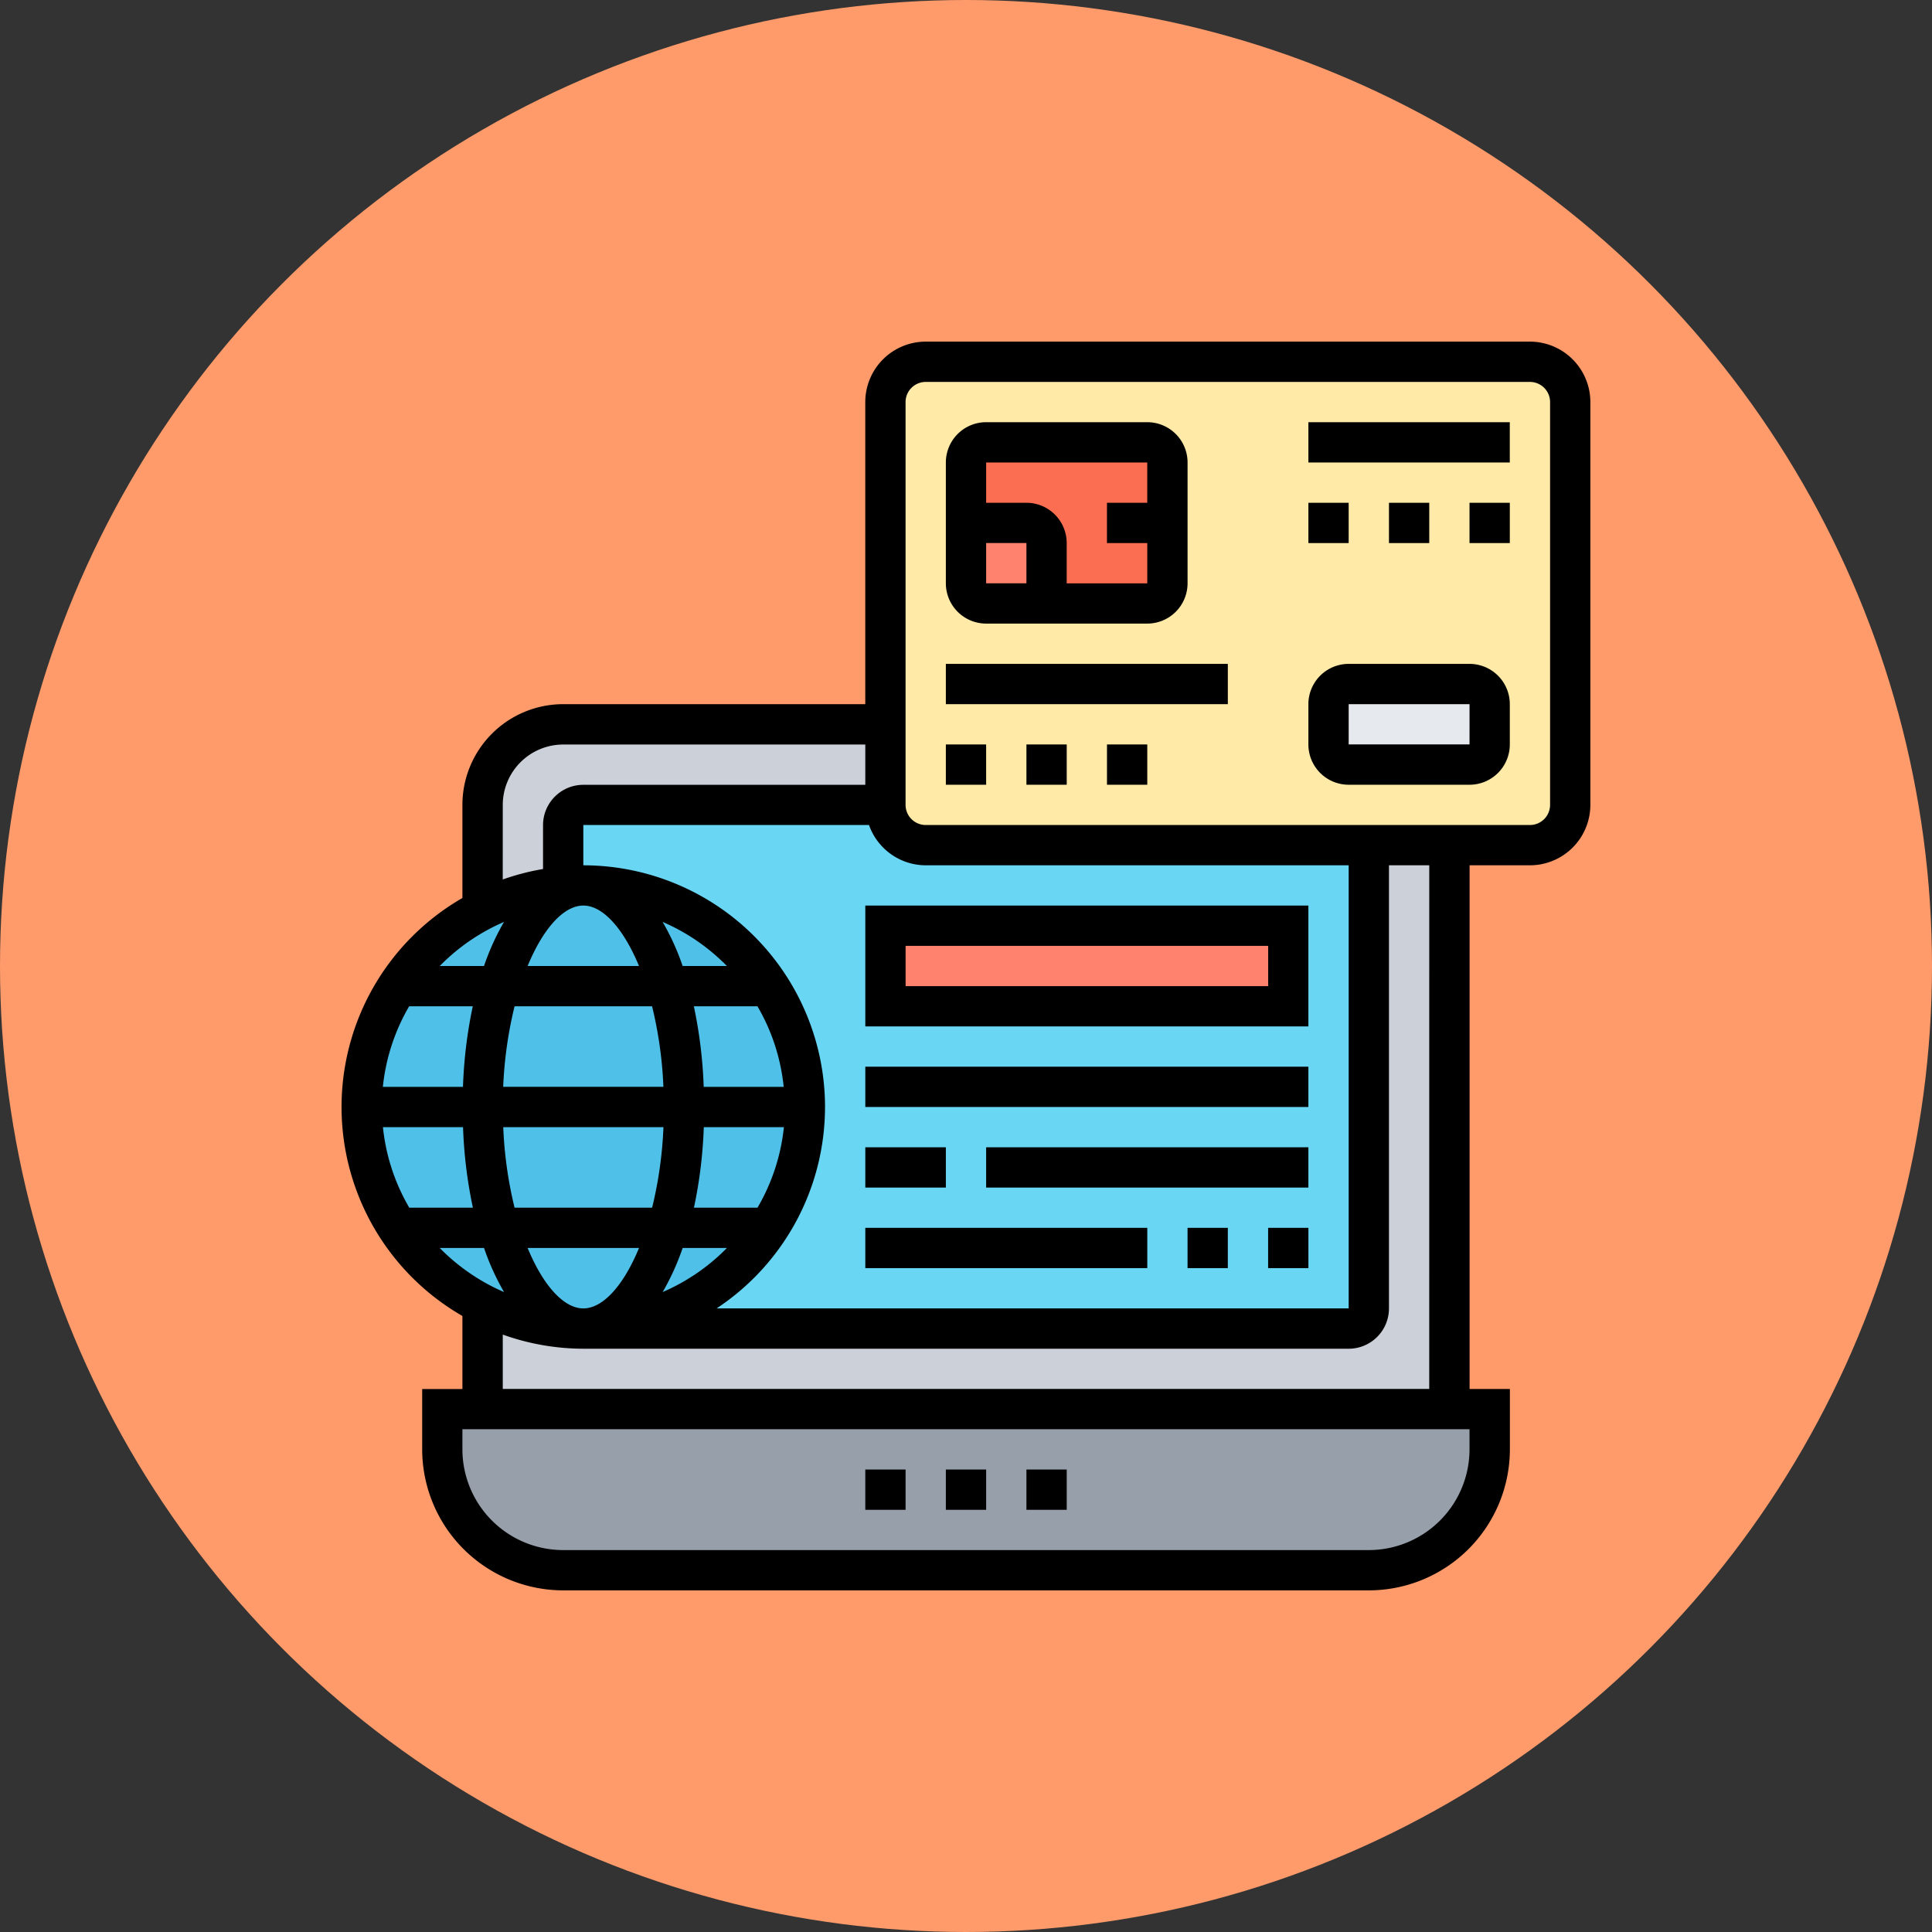 <svg xmlns="http://www.w3.org/2000/svg" width="82" height="82" viewBox="0 0 82 82">
  <rect x="0" y="0" width="82" height="82" fill="#333333" stroke="none"/>
  <g id="Grupo_1112082" data-name="Grupo 1112082" transform="translate(3844 10250)">
    <circle id="Elipse_11497" data-name="Elipse 11497" cx="41" cy="41" r="41" transform="translate(-3844 -10250)" fill="#ff9b6a"/>
    <g id="Grupo_1111732" data-name="Grupo 1111732" transform="translate(-3830.5 -10236.5)">
      <path id="Trazado_901903" data-name="Trazado 901903" d="M11.419,20H49.032V49.065H8V23.419A3.42,3.42,0,0,1,11.419,20Z" transform="translate(-1.016 -2.758)" fill="#ccd1d9"/>
      <path id="Trazado_901904" data-name="Trazado 901904" d="M45.339,46.226H12.855A.855.855,0,0,1,12,45.371V24.855A.855.855,0,0,1,12.855,24H45.339a.855.855,0,0,1,.855.855V45.371A.855.855,0,0,1,45.339,46.226Z" transform="translate(-1.597 -3.339)" fill="#69d6f4"/>
      <path id="Trazado_901905" data-name="Trazado 901905" d="M57.065,3.71v17.1a1.715,1.715,0,0,1-1.71,1.71H29.71A1.715,1.715,0,0,1,28,20.806V3.71A1.715,1.715,0,0,1,29.71,2H55.355A1.715,1.715,0,0,1,57.065,3.71Z" transform="translate(-3.919 -0.145)" fill="#ffeaa7"/>
      <path id="Trazado_901906" data-name="Trazado 901906" d="M40.548,9.419v2.565a.857.857,0,0,1-.855.855H35.419V10.274a.857.857,0,0,0-.855-.855H32V6.855A.857.857,0,0,1,32.855,6h6.839a.857.857,0,0,1,.855.855Z" transform="translate(-4.5 -0.726)" fill="#fc6e51"/>
      <path id="Trazado_901907" data-name="Trazado 901907" d="M35.419,10.855v2.565H32.855A.857.857,0,0,1,32,12.565V10h2.565A.857.857,0,0,1,35.419,10.855Z" transform="translate(-4.5 -1.306)" fill="#ff826e"/>
      <path id="Trazado_901908" data-name="Trazado 901908" d="M56.839,18.855v1.71a.857.857,0,0,1-.855.855H50.855A.857.857,0,0,1,50,20.565v-1.71A.857.857,0,0,1,50.855,18h5.129A.857.857,0,0,1,56.839,18.855Z" transform="translate(-7.113 -2.468)" fill="#e6e9ed"/>
      <path id="Trazado_901909" data-name="Trazado 901909" d="M50.452,54v1.71a5.133,5.133,0,0,1-5.129,5.129H11.129A5.133,5.133,0,0,1,6,55.71V54H50.452Z" transform="translate(-0.726 -7.694)" fill="#969faa"/>
      <ellipse id="Elipse_12108" data-name="Elipse 12108" cx="9.5" cy="9" rx="9.5" ry="9" transform="translate(1.5 24.5)" fill="#4fc1e9"/>
      <path id="Trazado_901910" data-name="Trazado 901910" d="M28,30H45.1v3.419H28Z" transform="translate(-3.919 -4.21)" fill="#ff826e"/>
      <path id="Trazado_901911" data-name="Trazado 901911" d="M27,57h1.71v1.71H27Z" transform="translate(-3.774 -8.129)"/>
      <path id="Trazado_901912" data-name="Trazado 901912" d="M31,57h1.71v1.71H31Z" transform="translate(-4.355 -8.129)"/>
      <path id="Trazado_901913" data-name="Trazado 901913" d="M35,57h1.71v1.71H35Z" transform="translate(-4.935 -8.129)"/>
      <path id="Trazado_901914" data-name="Trazado 901914" d="M51.435,1H25.79a2.568,2.568,0,0,0-2.565,2.565V16.387H10.4a4.279,4.279,0,0,0-4.274,4.274v3.953a10.234,10.234,0,0,0,0,17.74v3.1H4.419v2.565A5.991,5.991,0,0,0,10.4,54H44.6a5.991,5.991,0,0,0,5.984-5.984V45.452h-1.71V23.226h2.565A2.568,2.568,0,0,0,54,20.661V3.565A2.568,2.568,0,0,0,51.435,1ZM8.894,39.468h4.728c-.659,1.6-1.536,2.565-2.364,2.565S9.554,41.065,8.894,39.468ZM2.753,34.339h3.4a19.6,19.6,0,0,0,.418,3.419h-2.7A8.467,8.467,0,0,1,2.753,34.339Zm15.9,3.419h-2.7a19.6,19.6,0,0,0,.418-3.419h3.4A8.481,8.481,0,0,1,18.65,37.758Zm-1.3,1.71a8.585,8.585,0,0,1-2.728,1.871,10.5,10.5,0,0,0,.849-1.871Zm-.986-6.839a19.6,19.6,0,0,0-.418-3.419h2.7a8.467,8.467,0,0,1,1.113,3.419ZM15.473,27.5a10.41,10.41,0,0,0-.849-1.871A8.585,8.585,0,0,1,17.352,27.5Zm-4.215-2.565c.828,0,1.7.967,2.364,2.565H8.894C9.554,25.9,10.43,24.935,11.258,24.935Zm2.918,4.274a17.326,17.326,0,0,1,.481,3.419h-6.8A17.326,17.326,0,0,1,8.34,29.21ZM6.15,32.629h-3.4A8.48,8.48,0,0,1,3.866,29.21h2.7A19.683,19.683,0,0,0,6.15,32.629Zm1.709,1.71h6.8a17.325,17.325,0,0,1-.481,3.419H8.34a17.325,17.325,0,0,1-.481-3.419Zm13.658-.855A10.269,10.269,0,0,0,11.258,23.226v-1.71H23.383a2.561,2.561,0,0,0,2.407,1.71H43.742V42.032H16.916A10.253,10.253,0,0,0,21.516,33.484ZM7.839,20.661A2.568,2.568,0,0,1,10.4,18.1H23.226v1.71H11.258a1.711,1.711,0,0,0-1.71,1.71v1.864a10.181,10.181,0,0,0-1.71.444Zm.053,4.967A10.47,10.47,0,0,0,7.043,27.5H5.164A8.585,8.585,0,0,1,7.892,25.629ZM5.164,39.468h1.88a10.41,10.41,0,0,0,.849,1.871,8.579,8.579,0,0,1-2.729-1.871Zm43.707,8.548A4.279,4.279,0,0,1,44.6,52.29H10.4a4.279,4.279,0,0,1-4.274-4.274v-.855H48.871Zm-1.71-2.565H7.839V43.144a10.191,10.191,0,0,0,3.419.6H43.742a1.711,1.711,0,0,0,1.71-1.71V23.226h1.71Zm5.129-24.79a.856.856,0,0,1-.855.855H25.79a.856.856,0,0,1-.855-.855V3.565a.856.856,0,0,1,.855-.855H51.435a.856.856,0,0,1,.855.855Z"/>
      <path id="Trazado_901915" data-name="Trazado 901915" d="M32.71,13.548h6.839a1.711,1.711,0,0,0,1.71-1.71V6.71A1.711,1.711,0,0,0,39.548,5H32.71A1.711,1.711,0,0,0,31,6.71v5.129A1.711,1.711,0,0,0,32.71,13.548Zm0-3.419h1.71v1.71H32.71ZM39.548,6.71v1.71h-1.71v1.71h1.711v1.71h-3.42v-1.71a1.711,1.711,0,0,0-1.71-1.71H32.71V6.71Z" transform="translate(-4.355 -0.581)"/>
      <path id="Trazado_901916" data-name="Trazado 901916" d="M49,5h8.548V6.71H49Z" transform="translate(-6.968 -0.581)"/>
      <path id="Trazado_901917" data-name="Trazado 901917" d="M49,9h1.71v1.71H49Z" transform="translate(-6.968 -1.161)"/>
      <path id="Trazado_901918" data-name="Trazado 901918" d="M53,9h1.71v1.71H53Z" transform="translate(-7.548 -1.161)"/>
      <path id="Trazado_901919" data-name="Trazado 901919" d="M57,9h1.71v1.71H57Z" transform="translate(-8.129 -1.161)"/>
      <path id="Trazado_901920" data-name="Trazado 901920" d="M39,21h1.71v1.71H39Z" transform="translate(-5.516 -2.903)"/>
      <path id="Trazado_901921" data-name="Trazado 901921" d="M35,21h1.71v1.71H35Z" transform="translate(-4.935 -2.903)"/>
      <path id="Trazado_901922" data-name="Trazado 901922" d="M31,21h1.71v1.71H31Z" transform="translate(-4.355 -2.903)"/>
      <path id="Trazado_901923" data-name="Trazado 901923" d="M31,17H42.968v1.71H31Z" transform="translate(-4.355 -2.323)"/>
      <path id="Trazado_901924" data-name="Trazado 901924" d="M55.839,17H50.71A1.711,1.711,0,0,0,49,18.71v1.71a1.711,1.711,0,0,0,1.71,1.71h5.129a1.711,1.711,0,0,0,1.71-1.71V18.71A1.711,1.711,0,0,0,55.839,17Zm0,3.419H50.71V18.71h5.13Z" transform="translate(-6.968 -2.323)"/>
      <path id="Trazado_901925" data-name="Trazado 901925" d="M27,34.129H45.806V29H27Zm1.71-3.419H44.1v1.71H28.71Z" transform="translate(-3.774 -4.065)"/>
      <path id="Trazado_901926" data-name="Trazado 901926" d="M43,45h1.71v1.71H43Z" transform="translate(-6.097 -6.387)"/>
      <path id="Trazado_901927" data-name="Trazado 901927" d="M47,45h1.71v1.71H47Z" transform="translate(-6.677 -6.387)"/>
      <path id="Trazado_901928" data-name="Trazado 901928" d="M27,45H38.968v1.71H27Z" transform="translate(-3.774 -6.387)"/>
      <path id="Trazado_901929" data-name="Trazado 901929" d="M33,41H46.677v1.71H33Z" transform="translate(-4.645 -5.806)"/>
      <path id="Trazado_901930" data-name="Trazado 901930" d="M27,41h3.419v1.71H27Z" transform="translate(-3.774 -5.806)"/>
      <path id="Trazado_901931" data-name="Trazado 901931" d="M27,37H45.806v1.71H27Z" transform="translate(-3.774 -5.226)"/>
    </g>
  </g>
</svg>
